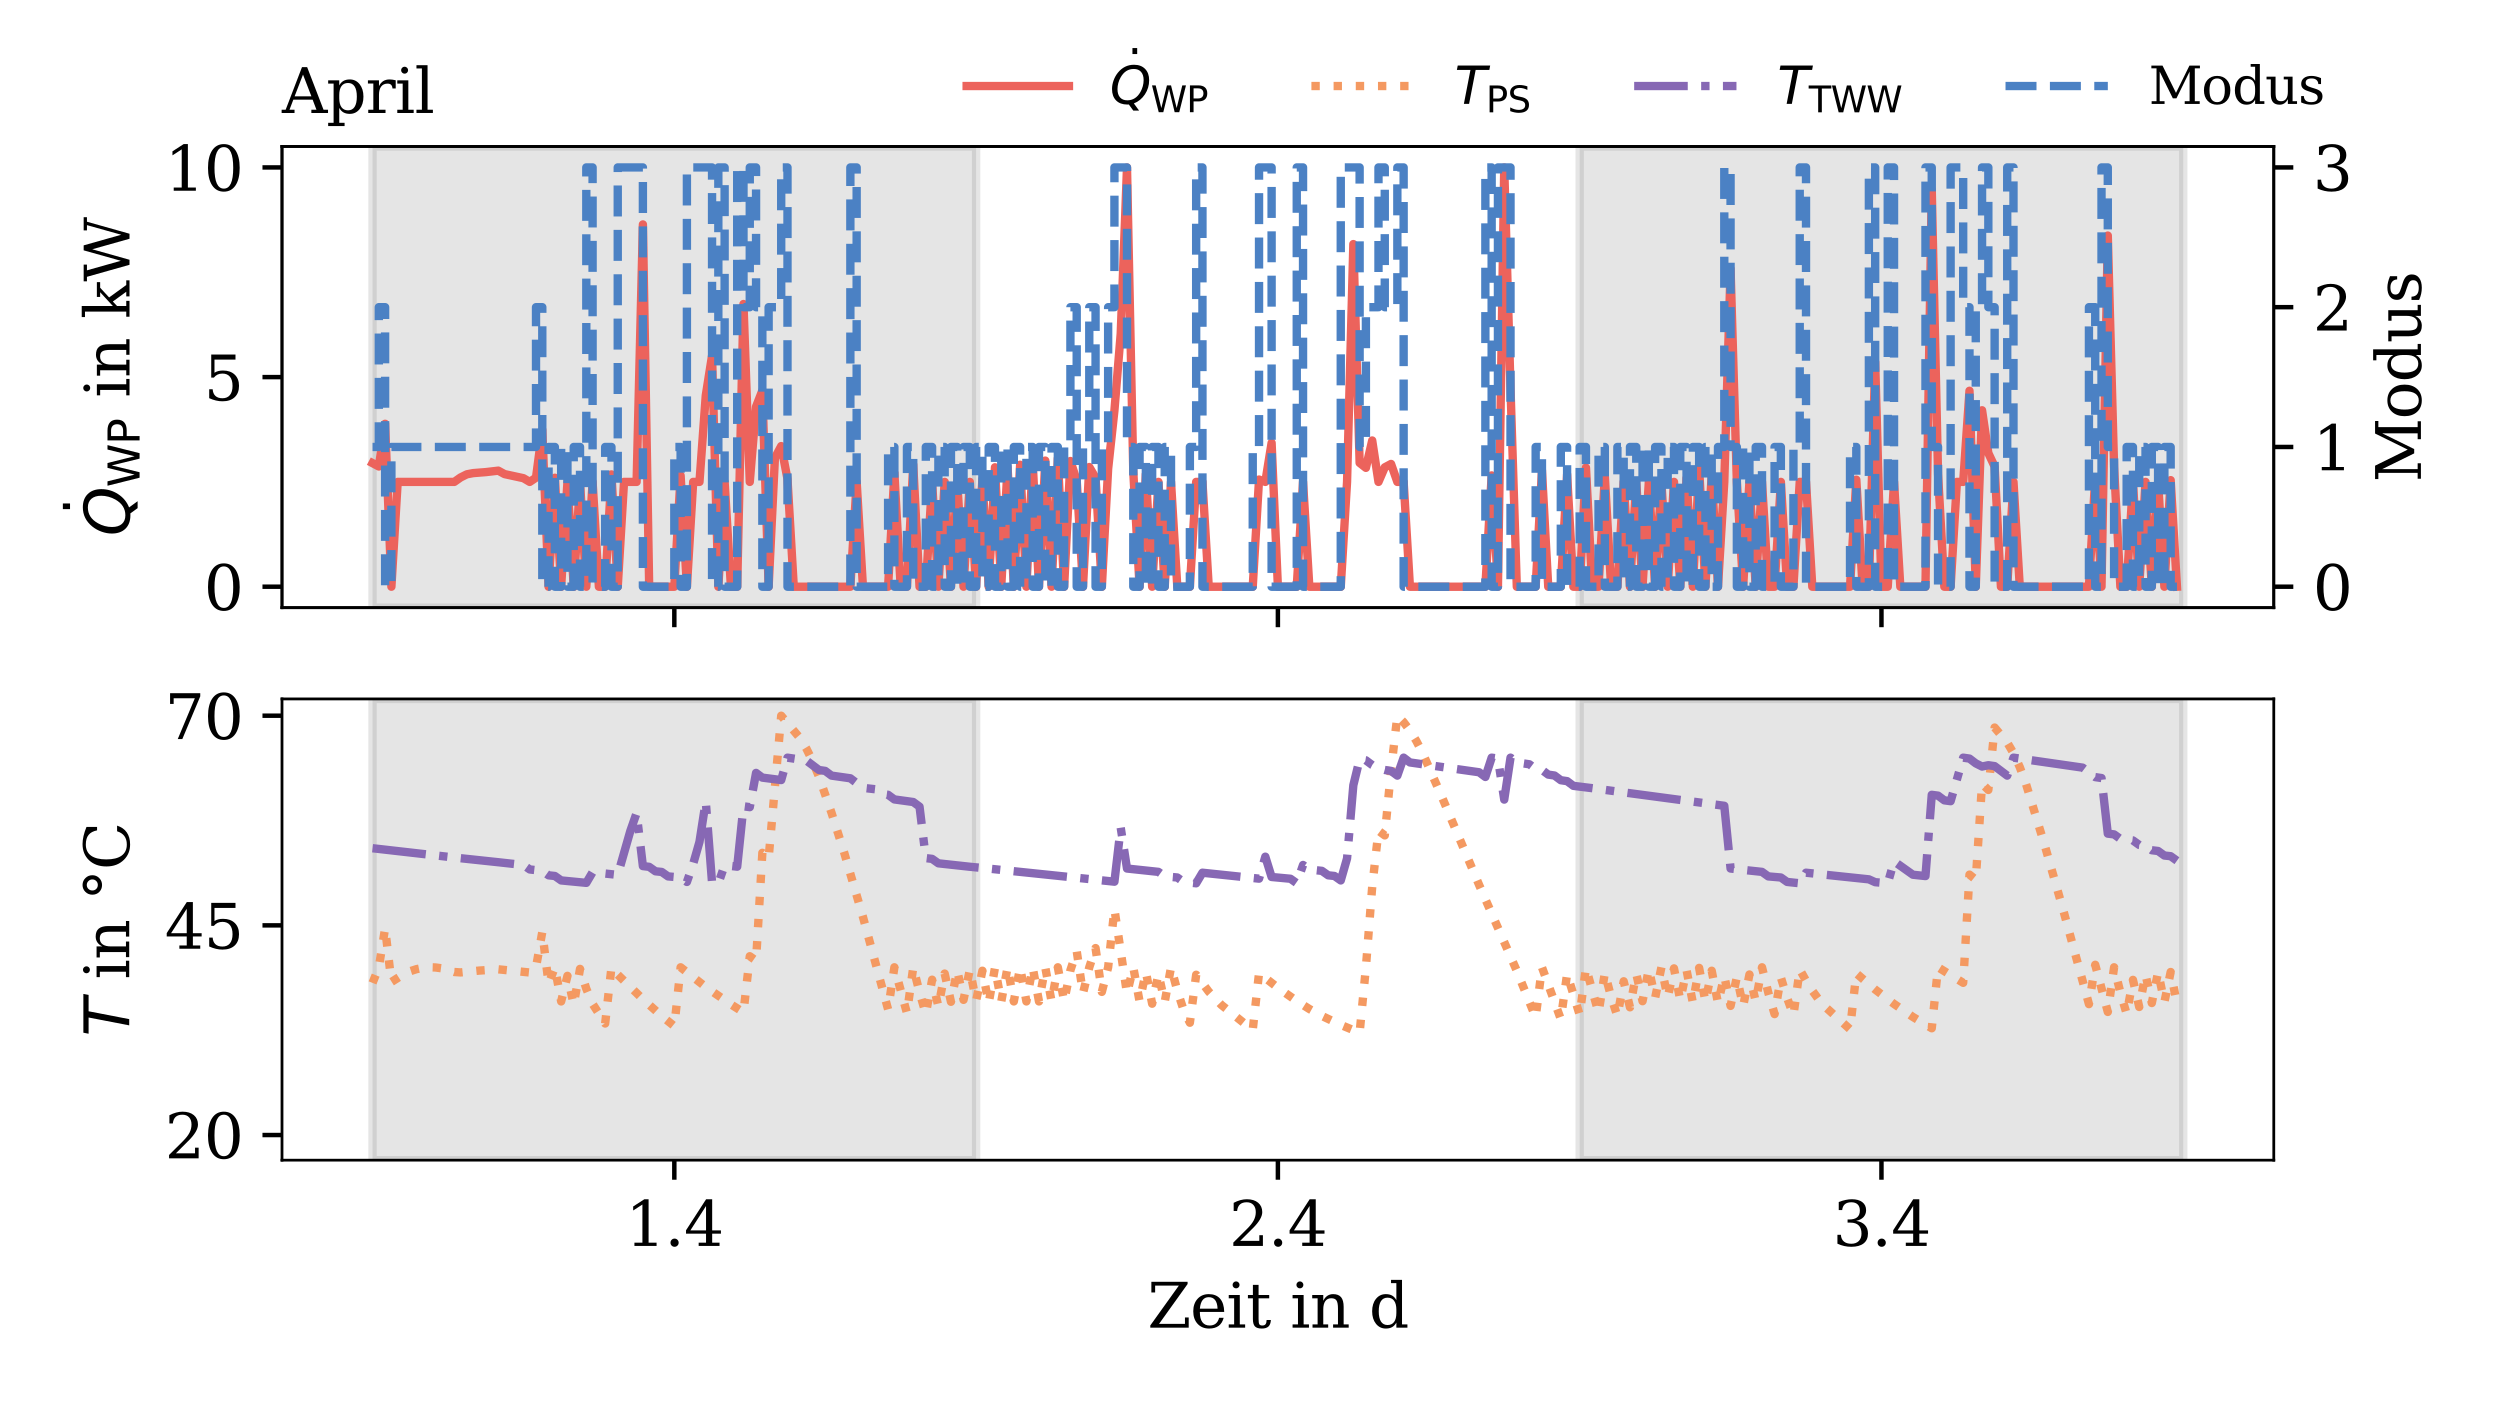 <?xml version="1.0" encoding="utf-8" standalone="no"?>
<!DOCTYPE svg PUBLIC "-//W3C//DTD SVG 1.1//EN"
  "http://www.w3.org/Graphics/SVG/1.1/DTD/svg11.dtd">
<svg xmlns:xlink="http://www.w3.org/1999/xlink" width="447.84pt" height="252pt" viewBox="0 0 447.84 252" xmlns="http://www.w3.org/2000/svg" version="1.1">
 <defs>
  <style type="text/css">*{stroke-linejoin: round; stroke-linecap: butt}</style>
 </defs>
 <g id="figure_1">
  <g id="patch_1">
   <path d="M 0 252 
L 447.84 252 
L 447.84 0 
L 0 0 
z
" style="fill: #ffffff"/>
  </g>
  <g id="axes_1">
   <g id="patch_2">
    <path d="M 50.517 108.857 
L 407.315 108.857 
L 407.315 26.238 
L 50.517 26.238 
z
" style="fill: #ffffff"/>
   </g>
   <g id="patch_3">
    <path d="M 66.736 108.857 
L 66.736 26.238 
L 174.856 26.238 
L 174.856 108.857 
z
" clip-path="url(#p4d1fa3db24)" style="fill: #808080; opacity: 0.2; stroke: #808080; stroke-width: 1.5; stroke-linejoin: miter"/>
   </g>
   <g id="patch_4">
    <path d="M 282.977 108.857 
L 282.977 26.238 
L 391.097 26.238 
L 391.097 108.857 
z
" clip-path="url(#p4d1fa3db24)" style="fill: #808080; opacity: 0.2; stroke: #808080; stroke-width: 1.5; stroke-linejoin: miter"/>
   </g>
   <g id="matplotlib.axis_1">
    <g id="xtick_1">
     <g id="line2d_1">
      <defs>
       <path id="m3f1c6f7a2f" d="M 0 0 
L 0 3.5 
" style="stroke: #000000; stroke-width: 0.8"/>
      </defs>
      <g>
       <use xlink:href="#m3f1c6f7a2f" x="120.796" y="108.857" style="stroke: #000000; stroke-width: 0.8"/>
      </g>
     </g>
    </g>
    <g id="xtick_2">
     <g id="line2d_2">
      <g>
       <use xlink:href="#m3f1c6f7a2f" x="228.916" y="108.857" style="stroke: #000000; stroke-width: 0.8"/>
      </g>
     </g>
    </g>
    <g id="xtick_3">
     <g id="line2d_3">
      <g>
       <use xlink:href="#m3f1c6f7a2f" x="337.037" y="108.857" style="stroke: #000000; stroke-width: 0.8"/>
      </g>
     </g>
    </g>
   </g>
   <g id="matplotlib.axis_2">
    <g id="ytick_1">
     <g id="line2d_4">
      <defs>
       <path id="mbd316f159b" d="M 0 0 
L -3.5 0 
" style="stroke: #000000; stroke-width: 0.8"/>
      </defs>
      <g>
       <use xlink:href="#mbd316f159b" x="50.517" y="105.102" style="stroke: #000000; stroke-width: 0.8"/>
      </g>
     </g>
     <g id="text_1">
      <!-- 0 -->
      <g transform="translate(36.519 109.281)scale(0.11 -0.11)">
       <defs>
        <path id="DejaVuSerif-30" d="M 2034 219 
Q 2513 219 2750 744 
Q 2988 1269 2988 2328 
Q 2988 3391 2750 3916 
Q 2513 4441 2034 4441 
Q 1556 4441 1318 3916 
Q 1081 3391 1081 2328 
Q 1081 1269 1318 744 
Q 1556 219 2034 219 
z
M 2034 -91 
Q 1275 -91 848 546 
Q 422 1184 422 2328 
Q 422 3475 848 4112 
Q 1275 4750 2034 4750 
Q 2797 4750 3222 4112 
Q 3647 3475 3647 2328 
Q 3647 1184 3222 546 
Q 2797 -91 2034 -91 
z
" transform="scale(0.016)"/>
       </defs>
       <use xlink:href="#DejaVuSerif-30"/>
      </g>
     </g>
    </g>
    <g id="ytick_2">
     <g id="line2d_5">
      <g>
       <use xlink:href="#mbd316f159b" x="50.517" y="67.548" style="stroke: #000000; stroke-width: 0.8"/>
      </g>
     </g>
     <g id="text_2">
      <!-- 5 -->
      <g transform="translate(36.519 71.727)scale(0.11 -0.11)">
       <defs>
        <path id="DejaVuSerif-35" d="M 3219 4666 
L 3219 4153 
L 1081 4153 
L 1081 2816 
Q 1244 2928 1461 2984 
Q 1678 3041 1947 3041 
Q 2703 3041 3140 2622 
Q 3578 2203 3578 1478 
Q 3578 738 3136 323 
Q 2694 -91 1894 -91 
Q 1572 -91 1234 -12 
Q 897 66 544 225 
L 544 1131 
L 897 1131 
Q 925 688 1179 453 
Q 1434 219 1894 219 
Q 2388 219 2653 544 
Q 2919 869 2919 1478 
Q 2919 2084 2655 2407 
Q 2391 2731 1894 2731 
Q 1613 2731 1398 2631 
Q 1184 2531 1019 2322 
L 750 2322 
L 750 4666 
L 3219 4666 
z
" transform="scale(0.016)"/>
       </defs>
       <use xlink:href="#DejaVuSerif-35"/>
      </g>
     </g>
    </g>
    <g id="ytick_3">
     <g id="line2d_6">
      <g>
       <use xlink:href="#mbd316f159b" x="50.517" y="29.994" style="stroke: #000000; stroke-width: 0.8"/>
      </g>
     </g>
     <g id="text_3">
      <!-- 10 -->
      <g transform="translate(29.52 34.173)scale(0.11 -0.11)">
       <defs>
        <path id="DejaVuSerif-31" d="M 909 0 
L 909 331 
L 1722 331 
L 1722 4213 
L 781 3603 
L 781 4013 
L 1919 4750 
L 2350 4750 
L 2350 331 
L 3163 331 
L 3163 0 
L 909 0 
z
" transform="scale(0.016)"/>
       </defs>
       <use xlink:href="#DejaVuSerif-31"/>
       <use xlink:href="#DejaVuSerif-30" x="63.623"/>
      </g>
     </g>
    </g>
    <g id="text_4">
     <!-- $\dot{Q}_{\mathrm{WP}}$ in kW -->
     <g transform="translate(23.232 96.038)rotate(-90)scale(0.11 -0.11)">
      <defs>
       <path id="DejaVuSans-307" d="M -1894 4863 
L -1319 4863 
L -1319 4134 
L -1894 4134 
L -1894 4863 
z
M -1600 3584 
L -1600 3584 
z
" transform="scale(0.016)"/>
       <path id="DejaVuSans-Oblique-51" d="M 2309 -84 
Q 2275 -88 2237 -89 
Q 2200 -91 2125 -91 
Q 1250 -91 756 411 
Q 263 913 263 1797 
Q 263 2319 452 2844 
Q 641 3369 978 3788 
Q 1369 4269 1858 4509 
Q 2347 4750 2938 4750 
Q 3794 4750 4287 4245 
Q 4781 3741 4781 2869 
Q 4781 1928 4265 1147 
Q 3750 366 2919 44 
L 3553 -825 
L 2847 -825 
L 2309 -84 
z
M 2919 4238 
Q 2400 4238 2003 3986 
Q 1606 3734 1313 3219 
Q 1125 2891 1026 2522 
Q 928 2153 928 1778 
Q 928 1128 1239 775 
Q 1550 422 2119 422 
Q 2631 422 3032 676 
Q 3434 931 3719 1434 
Q 3909 1772 4009 2142 
Q 4109 2513 4109 2881 
Q 4109 3528 3796 3883 
Q 3484 4238 2919 4238 
z
" transform="scale(0.016)"/>
       <path id="DejaVuSans-57" d="M 213 4666 
L 850 4666 
L 1831 722 
L 2809 4666 
L 3519 4666 
L 4500 722 
L 5478 4666 
L 6119 4666 
L 4947 0 
L 4153 0 
L 3169 4050 
L 2175 0 
L 1381 0 
L 213 4666 
z
" transform="scale(0.016)"/>
       <path id="DejaVuSans-50" d="M 1259 4147 
L 1259 2394 
L 2053 2394 
Q 2494 2394 2734 2622 
Q 2975 2850 2975 3272 
Q 2975 3691 2734 3919 
Q 2494 4147 2053 4147 
L 1259 4147 
z
M 628 4666 
L 2053 4666 
Q 2838 4666 3239 4311 
Q 3641 3956 3641 3272 
Q 3641 2581 3239 2228 
Q 2838 1875 2053 1875 
L 1259 1875 
L 1259 0 
L 628 0 
L 628 4666 
z
" transform="scale(0.016)"/>
       <path id="DejaVuSerif-20" transform="scale(0.016)"/>
       <path id="DejaVuSerif-69" d="M 622 4353 
Q 622 4497 726 4603 
Q 831 4709 978 4709 
Q 1122 4709 1226 4603 
Q 1331 4497 1331 4353 
Q 1331 4206 1228 4103 
Q 1125 4000 978 4000 
Q 831 4000 726 4103 
Q 622 4206 622 4353 
z
M 1356 331 
L 1900 331 
L 1900 0 
L 231 0 
L 231 331 
L 781 331 
L 781 2988 
L 231 2988 
L 231 3322 
L 1356 3322 
L 1356 331 
z
" transform="scale(0.016)"/>
       <path id="DejaVuSerif-6e" d="M 263 0 
L 263 331 
L 781 331 
L 781 2988 
L 231 2988 
L 231 3322 
L 1356 3322 
L 1356 2731 
Q 1516 3069 1770 3241 
Q 2025 3413 2363 3413 
Q 2913 3413 3172 3097 
Q 3431 2781 3431 2113 
L 3431 331 
L 3944 331 
L 3944 0 
L 2356 0 
L 2356 331 
L 2853 331 
L 2853 1931 
Q 2853 2541 2703 2767 
Q 2553 2994 2175 2994 
Q 1775 2994 1565 2701 
Q 1356 2409 1356 1850 
L 1356 331 
L 1856 331 
L 1856 0 
L 263 0 
z
" transform="scale(0.016)"/>
       <path id="DejaVuSerif-6b" d="M 1831 0 
L 219 0 
L 219 331 
L 738 331 
L 738 4531 
L 184 4531 
L 184 4863 
L 1313 4863 
L 1313 1697 
L 2713 2988 
L 2234 2988 
L 2234 3322 
L 3738 3322 
L 3738 2988 
L 3169 2988 
L 2181 2075 
L 3444 331 
L 3922 331 
L 3922 0 
L 2284 0 
L 2284 331 
L 2759 331 
L 1766 1697 
L 1313 1275 
L 1313 331 
L 1831 331 
L 1831 0 
z
" transform="scale(0.016)"/>
       <path id="DejaVuSerif-57" d="M 4878 0 
L 4366 0 
L 3297 3794 
L 2228 0 
L 1716 0 
L 494 4331 
L 31 4331 
L 31 4666 
L 1734 4666 
L 1734 4331 
L 1153 4331 
L 2125 884 
L 3188 4666 
L 3694 4666 
L 4775 844 
L 5753 4331 
L 5216 4331 
L 5216 4666 
L 6559 4666 
L 6559 4331 
L 6100 4331 
L 4878 0 
z
" transform="scale(0.016)"/>
      </defs>
      <use xlink:href="#DejaVuSans-307" transform="translate(74.271 31.016)"/>
      <use xlink:href="#DejaVuSans-Oblique-51" transform="translate(0 0.297)"/>
      <use xlink:href="#DejaVuSans-57" transform="translate(79.668 -16.109)scale(0.7)"/>
      <use xlink:href="#DejaVuSans-50" transform="translate(148.882 -16.109)scale(0.7)"/>
      <use xlink:href="#DejaVuSerif-20" transform="translate(193.828 0.297)"/>
      <use xlink:href="#DejaVuSerif-69" transform="translate(225.615 0.297)"/>
      <use xlink:href="#DejaVuSerif-6e" transform="translate(257.598 0.297)"/>
      <use xlink:href="#DejaVuSerif-20" transform="translate(322.002 0.297)"/>
      <use xlink:href="#DejaVuSerif-6b" transform="translate(353.789 0.297)"/>
      <use xlink:href="#DejaVuSerif-57" transform="translate(414.385 0.297)"/>
     </g>
    </g>
   </g>
   <g id="line2d_7">
    <path d="M 66.736 82.96 
L 67.862 83.564 
L 68.988 75.918 
L 70.114 105.102 
L 71.241 86.325 
L 81.377 86.325 
L 82.503 85.532 
L 83.629 84.967 
L 84.756 84.751 
L 87.008 84.573 
L 89.261 84.312 
L 90.387 84.928 
L 93.766 85.661 
L 94.892 86.325 
L 96.018 85.568 
L 97.144 77.002 
L 98.271 105.102 
L 99.397 85.586 
L 100.523 105.102 
L 101.65 86.325 
L 102.776 105.102 
L 103.902 86.325 
L 105.028 105.102 
L 106.155 86.325 
L 107.281 105.102 
L 108.407 105.102 
L 109.533 84.985 
L 110.66 105.102 
L 111.786 86.325 
L 114.038 86.325 
L 115.165 40.208 
L 116.291 105.102 
L 120.796 105.102 
L 121.922 85.183 
L 123.048 105.102 
L 124.175 86.325 
L 125.301 86.325 
L 126.427 70.853 
L 127.553 63.717 
L 128.68 105.102 
L 129.806 86.325 
L 130.932 105.102 
L 132.058 105.102 
L 133.185 54.464 
L 134.311 86.325 
L 135.437 72.853 
L 136.563 69.963 
L 137.69 105.102 
L 138.816 82.026 
L 139.942 79.914 
L 141.068 85.799 
L 142.195 105.102 
L 152.331 105.102 
L 153.457 86.325 
L 154.584 105.102 
L 159.089 105.102 
L 160.215 84.739 
L 161.341 105.102 
L 162.467 105.102 
L 163.594 83.242 
L 164.72 105.102 
L 165.846 105.102 
L 166.972 86.325 
L 168.099 105.102 
L 169.225 86.325 
L 170.351 105.102 
L 171.477 86.325 
L 172.604 105.102 
L 173.73 86.325 
L 174.856 105.102 
L 175.982 85.841 
L 177.109 105.102 
L 178.235 83.711 
L 179.361 105.102 
L 180.487 83.606 
L 181.614 105.102 
L 182.74 83.251 
L 183.866 105.102 
L 184.992 82.867 
L 186.119 105.102 
L 187.245 82.512 
L 188.371 105.102 
L 189.497 82.116 
L 190.624 105.102 
L 191.75 82.584 
L 192.876 86.063 
L 194.002 105.102 
L 195.129 83.663 
L 196.255 85.574 
L 197.381 105.102 
L 198.508 83.963 
L 199.634 73.532 
L 200.76 59.776 
L 201.886 30.015 
L 203.013 84.507 
L 204.139 105.102 
L 205.265 84.94 
L 206.391 105.102 
L 207.518 86.325 
L 208.644 105.102 
L 209.77 86.325 
L 210.896 105.102 
L 213.149 105.102 
L 214.275 86.325 
L 215.401 86.325 
L 216.528 105.102 
L 224.411 105.102 
L 225.538 85.907 
L 226.664 86.325 
L 227.79 79.331 
L 228.916 105.102 
L 232.295 105.102 
L 233.421 86.325 
L 234.548 105.102 
L 240.179 105.102 
L 241.305 86.325 
L 242.431 43.726 
L 243.558 82.918 
L 244.684 83.804 
L 245.81 78.91 
L 246.936 86.325 
L 248.063 83.714 
L 249.189 83.113 
L 250.315 86.325 
L 251.442 86.325 
L 252.568 105.102 
L 266.083 105.102 
L 267.209 85.165 
L 268.335 105.102 
L 269.462 30.015 
L 270.588 69.615 
L 271.714 105.102 
L 275.093 105.102 
L 276.219 84.258 
L 277.345 105.102 
L 279.598 105.102 
L 280.724 84.97 
L 281.85 105.102 
L 282.977 105.102 
L 284.103 83.771 
L 285.229 105.102 
L 286.355 105.102 
L 287.482 85.33 
L 288.608 105.102 
L 289.734 105.102 
L 290.86 86.325 
L 291.987 105.102 
L 293.113 86.325 
L 294.239 105.102 
L 295.365 86.325 
L 296.492 105.102 
L 297.618 86.325 
L 298.744 105.102 
L 299.871 86.325 
L 300.997 105.102 
L 302.123 85.661 
L 303.249 105.102 
L 304.376 83.846 
L 305.502 105.102 
L 306.628 84.964 
L 307.754 105.102 
L 308.881 86.325 
L 310.007 48.179 
L 311.133 86.325 
L 312.259 105.102 
L 313.386 86.325 
L 314.512 105.102 
L 315.638 86.325 
L 316.764 105.102 
L 317.891 105.102 
L 319.017 86.325 
L 320.143 105.102 
L 321.269 105.102 
L 322.396 86.325 
L 323.522 86.325 
L 324.648 105.102 
L 331.406 105.102 
L 332.532 85.934 
L 333.658 105.102 
L 334.784 105.102 
L 335.911 64.859 
L 337.037 105.102 
L 338.163 105.102 
L 339.289 86.325 
L 340.416 105.102 
L 344.921 105.102 
L 346.047 33.98 
L 347.173 84.913 
L 348.3 105.102 
L 349.426 105.102 
L 350.552 86.325 
L 351.678 86.325 
L 352.805 70.005 
L 353.931 105.102 
L 355.057 73.496 
L 356.183 81.169 
L 357.31 83.573 
L 358.436 105.102 
L 359.562 105.102 
L 360.688 86.325 
L 361.815 105.102 
L 374.203 105.102 
L 375.33 85.532 
L 376.456 105.102 
L 377.582 42.203 
L 378.708 83.612 
L 379.835 105.102 
L 380.961 105.102 
L 382.087 86.325 
L 383.213 105.102 
L 384.34 86.325 
L 385.466 105.102 
L 386.592 86.325 
L 387.718 105.102 
L 388.845 86.015 
L 389.971 105.102 
L 389.971 105.102 
" clip-path="url(#p4d1fa3db24)" style="fill: none; stroke: #ec635c; stroke-width: 1.5; stroke-linecap: square"/>
   </g>
   <g id="patch_5">
    <path d="M 50.517 108.857 
L 50.517 26.238 
" style="fill: none; stroke: #000000; stroke-width: 0.5; stroke-linejoin: miter; stroke-linecap: square"/>
   </g>
   <g id="patch_6">
    <path d="M 407.315 108.857 
L 407.315 26.238 
" style="fill: none; stroke: #000000; stroke-width: 0.5; stroke-linejoin: miter; stroke-linecap: square"/>
   </g>
   <g id="patch_7">
    <path d="M 50.517 108.857 
L 407.315 108.857 
" style="fill: none; stroke: #000000; stroke-width: 0.5; stroke-linejoin: miter; stroke-linecap: square"/>
   </g>
   <g id="patch_8">
    <path d="M 50.517 26.238 
L 407.315 26.238 
" style="fill: none; stroke: #000000; stroke-width: 0.5; stroke-linejoin: miter; stroke-linecap: square"/>
   </g>
   <g id="text_5">
    <!-- April -->
    <g transform="translate(50.517 20.238)scale(0.11 -0.11)">
     <defs>
      <path id="DejaVuSerif-41" d="M 1281 1691 
L 2994 1691 
L 2138 3909 
L 1281 1691 
z
M -38 0 
L -38 331 
L 372 331 
L 2034 4666 
L 2559 4666 
L 4225 331 
L 4684 331 
L 4684 0 
L 2988 0 
L 2988 331 
L 3506 331 
L 3116 1356 
L 1153 1356 
L 763 331 
L 1275 331 
L 1275 0 
L -38 0 
z
" transform="scale(0.016)"/>
      <path id="DejaVuSerif-70" d="M 1313 1825 
L 1313 1497 
Q 1313 897 1542 583 
Q 1772 269 2209 269 
Q 2650 269 2876 622 
Q 3103 975 3103 1663 
Q 3103 2353 2876 2703 
Q 2650 3053 2209 3053 
Q 1772 3053 1542 2737 
Q 1313 2422 1313 1825 
z
M 738 2988 
L 184 2988 
L 184 3322 
L 1313 3322 
L 1313 2803 
Q 1481 3116 1742 3264 
Q 2003 3413 2388 3413 
Q 3000 3413 3387 2928 
Q 3775 2444 3775 1663 
Q 3775 881 3387 395 
Q 3000 -91 2388 -91 
Q 2003 -91 1742 57 
Q 1481 206 1313 519 
L 1313 -997 
L 1856 -997 
L 1856 -1331 
L 184 -1331 
L 184 -997 
L 738 -997 
L 738 2988 
z
" transform="scale(0.016)"/>
      <path id="DejaVuSerif-72" d="M 3059 3328 
L 3059 2497 
L 2728 2497 
Q 2713 2744 2591 2866 
Q 2469 2988 2234 2988 
Q 1809 2988 1582 2694 
Q 1356 2400 1356 1850 
L 1356 331 
L 2022 331 
L 2022 0 
L 263 0 
L 263 331 
L 781 331 
L 781 2994 
L 231 2994 
L 231 3322 
L 1356 3322 
L 1356 2731 
Q 1525 3078 1790 3245 
Q 2056 3413 2438 3413 
Q 2578 3413 2733 3391 
Q 2888 3369 3059 3328 
z
" transform="scale(0.016)"/>
      <path id="DejaVuSerif-6c" d="M 1313 331 
L 1856 331 
L 1856 0 
L 184 0 
L 184 331 
L 738 331 
L 738 4531 
L 184 4531 
L 184 4863 
L 1313 4863 
L 1313 331 
z
" transform="scale(0.016)"/>
     </defs>
     <use xlink:href="#DejaVuSerif-41"/>
     <use xlink:href="#DejaVuSerif-70" x="72.217"/>
     <use xlink:href="#DejaVuSerif-72" x="136.23"/>
     <use xlink:href="#DejaVuSerif-69" x="184.033"/>
     <use xlink:href="#DejaVuSerif-6c" x="216.016"/>
    </g>
   </g>
  </g>
  <g id="axes_2">
   <g id="patch_9">
    <path d="M 50.517 207.828 
L 407.315 207.828 
L 407.315 125.209 
L 50.517 125.209 
z
" style="fill: #ffffff"/>
   </g>
   <g id="patch_10">
    <path d="M 66.736 207.828 
L 66.736 125.209 
L 174.856 125.209 
L 174.856 207.828 
z
" clip-path="url(#p9786b66101)" style="fill: #808080; opacity: 0.2; stroke: #808080; stroke-width: 1.5; stroke-linejoin: miter"/>
   </g>
   <g id="patch_11">
    <path d="M 282.977 207.828 
L 282.977 125.209 
L 391.097 125.209 
L 391.097 207.828 
z
" clip-path="url(#p9786b66101)" style="fill: #808080; opacity: 0.2; stroke: #808080; stroke-width: 1.5; stroke-linejoin: miter"/>
   </g>
   <g id="matplotlib.axis_3">
    <g id="xtick_4">
     <g id="line2d_8">
      <g>
       <use xlink:href="#m3f1c6f7a2f" x="120.796" y="207.828" style="stroke: #000000; stroke-width: 0.8"/>
      </g>
     </g>
     <g id="text_6">
      <!-- 1.4 -->
      <g transform="translate(112.049 223.186)scale(0.11 -0.11)">
       <defs>
        <path id="DejaVuSerif-2e" d="M 603 325 
Q 603 500 722 622 
Q 841 744 1019 744 
Q 1191 744 1312 622 
Q 1434 500 1434 325 
Q 1434 153 1312 31 
Q 1191 -91 1019 -91 
Q 841 -91 722 29 
Q 603 150 603 325 
z
" transform="scale(0.016)"/>
        <path id="DejaVuSerif-34" d="M 2234 1581 
L 2234 4063 
L 641 1581 
L 2234 1581 
z
M 3609 0 
L 1484 0 
L 1484 331 
L 2234 331 
L 2234 1247 
L 197 1247 
L 197 1588 
L 2241 4750 
L 2859 4750 
L 2859 1581 
L 3750 1581 
L 3750 1247 
L 2859 1247 
L 2859 331 
L 3609 331 
L 3609 0 
z
" transform="scale(0.016)"/>
       </defs>
       <use xlink:href="#DejaVuSerif-31"/>
       <use xlink:href="#DejaVuSerif-2e" x="63.623"/>
       <use xlink:href="#DejaVuSerif-34" x="95.41"/>
      </g>
     </g>
    </g>
    <g id="xtick_5">
     <g id="line2d_9">
      <g>
       <use xlink:href="#m3f1c6f7a2f" x="228.916" y="207.828" style="stroke: #000000; stroke-width: 0.8"/>
      </g>
     </g>
     <g id="text_7">
      <!-- 2.4 -->
      <g transform="translate(220.17 223.186)scale(0.11 -0.11)">
       <defs>
        <path id="DejaVuSerif-32" d="M 819 3553 
L 469 3553 
L 469 4384 
Q 803 4563 1142 4656 
Q 1481 4750 1806 4750 
Q 2534 4750 2956 4397 
Q 3378 4044 3378 3438 
Q 3378 2753 2422 1800 
Q 2347 1728 2309 1691 
L 1131 513 
L 3078 513 
L 3078 1088 
L 3444 1088 
L 3444 0 
L 434 0 
L 434 341 
L 1850 1753 
Q 2319 2222 2519 2614 
Q 2719 3006 2719 3438 
Q 2719 3909 2473 4175 
Q 2228 4441 1797 4441 
Q 1350 4441 1106 4219 
Q 863 3997 819 3553 
z
" transform="scale(0.016)"/>
       </defs>
       <use xlink:href="#DejaVuSerif-32"/>
       <use xlink:href="#DejaVuSerif-2e" x="63.623"/>
       <use xlink:href="#DejaVuSerif-34" x="95.41"/>
      </g>
     </g>
    </g>
    <g id="xtick_6">
     <g id="line2d_10">
      <g>
       <use xlink:href="#m3f1c6f7a2f" x="337.037" y="207.828" style="stroke: #000000; stroke-width: 0.8"/>
      </g>
     </g>
     <g id="text_8">
      <!-- 3.4 -->
      <g transform="translate(328.29 223.186)scale(0.11 -0.11)">
       <defs>
        <path id="DejaVuSerif-33" d="M 622 4469 
Q 988 4606 1323 4678 
Q 1659 4750 1953 4750 
Q 2638 4750 3022 4454 
Q 3406 4159 3406 3634 
Q 3406 3213 3140 2930 
Q 2875 2647 2388 2547 
Q 2963 2466 3280 2130 
Q 3597 1794 3597 1259 
Q 3597 606 3158 257 
Q 2719 -91 1894 -91 
Q 1528 -91 1179 -12 
Q 831 66 488 225 
L 488 1131 
L 838 1131 
Q 869 681 1141 450 
Q 1413 219 1906 219 
Q 2384 219 2661 495 
Q 2938 772 2938 1253 
Q 2938 1803 2653 2086 
Q 2369 2369 1819 2369 
L 1522 2369 
L 1522 2688 
L 1678 2688 
Q 2225 2688 2498 2914 
Q 2772 3141 2772 3597 
Q 2772 4006 2547 4223 
Q 2322 4441 1900 4441 
Q 1478 4441 1245 4241 
Q 1013 4041 972 3647 
L 622 3647 
L 622 4469 
z
" transform="scale(0.016)"/>
       </defs>
       <use xlink:href="#DejaVuSerif-33"/>
       <use xlink:href="#DejaVuSerif-2e" x="63.623"/>
       <use xlink:href="#DejaVuSerif-34" x="95.41"/>
      </g>
     </g>
    </g>
    <g id="text_9">
     <!-- Zeit in d -->
     <g transform="translate(205.552 237.832)scale(0.11 -0.11)">
      <defs>
       <path id="DejaVuSerif-5a" d="M 288 0 
L 288 225 
L 3194 4281 
L 781 4281 
L 781 3584 
L 397 3584 
L 397 4666 
L 4084 4666 
L 4084 4441 
L 1178 384 
L 3816 384 
L 3816 1038 
L 4197 1038 
L 4197 0 
L 288 0 
z
" transform="scale(0.016)"/>
       <path id="DejaVuSerif-65" d="M 3469 1600 
L 991 1600 
L 991 1575 
Q 991 903 1244 561 
Q 1497 219 1991 219 
Q 2369 219 2611 417 
Q 2853 616 2950 1006 
L 3413 1006 
Q 3275 459 2904 184 
Q 2534 -91 1931 -91 
Q 1203 -91 761 389 
Q 319 869 319 1663 
Q 319 2450 753 2931 
Q 1188 3413 1894 3413 
Q 2647 3413 3050 2948 
Q 3453 2484 3469 1600 
z
M 2791 1931 
Q 2772 2513 2545 2808 
Q 2319 3103 1894 3103 
Q 1497 3103 1269 2806 
Q 1041 2509 991 1931 
L 2791 1931 
z
" transform="scale(0.016)"/>
       <path id="DejaVuSerif-74" d="M 691 2988 
L 184 2988 
L 184 3322 
L 691 3322 
L 691 4353 
L 1269 4353 
L 1269 3322 
L 2350 3322 
L 2350 2988 
L 1269 2988 
L 1269 878 
Q 1269 456 1350 337 
Q 1431 219 1650 219 
Q 1875 219 1978 351 
Q 2081 484 2088 781 
L 2522 781 
Q 2497 328 2275 118 
Q 2053 -91 1600 -91 
Q 1103 -91 897 129 
Q 691 350 691 878 
L 691 2988 
z
" transform="scale(0.016)"/>
       <path id="DejaVuSerif-64" d="M 3359 331 
L 3909 331 
L 3909 0 
L 2784 0 
L 2784 519 
Q 2616 206 2355 57 
Q 2094 -91 1709 -91 
Q 1097 -91 708 395 
Q 319 881 319 1663 
Q 319 2444 706 2928 
Q 1094 3413 1709 3413 
Q 2094 3413 2355 3264 
Q 2616 3116 2784 2803 
L 2784 4531 
L 2241 4531 
L 2241 4863 
L 3359 4863 
L 3359 331 
z
M 2784 1497 
L 2784 1825 
Q 2784 2422 2554 2737 
Q 2325 3053 1888 3053 
Q 1444 3053 1217 2703 
Q 991 2353 991 1663 
Q 991 975 1217 622 
Q 1444 269 1888 269 
Q 2325 269 2554 583 
Q 2784 897 2784 1497 
z
" transform="scale(0.016)"/>
      </defs>
      <use xlink:href="#DejaVuSerif-5a"/>
      <use xlink:href="#DejaVuSerif-65" x="69.482"/>
      <use xlink:href="#DejaVuSerif-69" x="128.662"/>
      <use xlink:href="#DejaVuSerif-74" x="160.645"/>
      <use xlink:href="#DejaVuSerif-20" x="200.83"/>
      <use xlink:href="#DejaVuSerif-69" x="232.617"/>
      <use xlink:href="#DejaVuSerif-6e" x="264.6"/>
      <use xlink:href="#DejaVuSerif-20" x="329.004"/>
      <use xlink:href="#DejaVuSerif-64" x="360.791"/>
     </g>
    </g>
   </g>
   <g id="matplotlib.axis_4">
    <g id="ytick_4">
     <g id="line2d_11">
      <g>
       <use xlink:href="#mbd316f159b" x="50.517" y="203.322" style="stroke: #000000; stroke-width: 0.8"/>
      </g>
     </g>
     <g id="text_10">
      <!-- 20 -->
      <g transform="translate(29.52 207.501)scale(0.11 -0.11)">
       <use xlink:href="#DejaVuSerif-32"/>
       <use xlink:href="#DejaVuSerif-30" x="63.623"/>
      </g>
     </g>
    </g>
    <g id="ytick_5">
     <g id="line2d_12">
      <g>
       <use xlink:href="#mbd316f159b" x="50.517" y="165.768" style="stroke: #000000; stroke-width: 0.8"/>
      </g>
     </g>
     <g id="text_11">
      <!-- 45 -->
      <g transform="translate(29.52 169.947)scale(0.11 -0.11)">
       <use xlink:href="#DejaVuSerif-34"/>
       <use xlink:href="#DejaVuSerif-35" x="63.623"/>
      </g>
     </g>
    </g>
    <g id="ytick_6">
     <g id="line2d_13">
      <g>
       <use xlink:href="#mbd316f159b" x="50.517" y="128.213" style="stroke: #000000; stroke-width: 0.8"/>
      </g>
     </g>
     <g id="text_12">
      <!-- 70 -->
      <g transform="translate(29.52 132.393)scale(0.11 -0.11)">
       <defs>
        <path id="DejaVuSerif-37" d="M 3609 4347 
L 1784 0 
L 1319 0 
L 3059 4153 
L 903 4153 
L 903 3578 
L 538 3578 
L 538 4666 
L 3609 4666 
L 3609 4347 
z
" transform="scale(0.016)"/>
       </defs>
       <use xlink:href="#DejaVuSerif-37"/>
       <use xlink:href="#DejaVuSerif-30" x="63.623"/>
      </g>
     </g>
    </g>
    <g id="text_13">
     <!-- $T$ in °C -->
     <g transform="translate(23.232 185.659)rotate(-90)scale(0.11 -0.11)">
      <defs>
       <path id="DejaVuSans-Oblique-54" d="M 378 4666 
L 4325 4666 
L 4225 4134 
L 2559 4134 
L 1759 0 
L 1125 0 
L 1925 4134 
L 275 4134 
L 378 4666 
z
" transform="scale(0.016)"/>
       <path id="DejaVuSerif-b0" d="M 1600 4319 
Q 1363 4319 1200 4155 
Q 1038 3991 1038 3750 
Q 1038 3513 1198 3353 
Q 1359 3194 1600 3194 
Q 1838 3194 2000 3355 
Q 2163 3516 2163 3750 
Q 2163 3984 1997 4151 
Q 1831 4319 1600 4319 
z
M 1600 4750 
Q 1800 4750 1984 4673 
Q 2169 4597 2303 4453 
Q 2447 4313 2519 4134 
Q 2591 3956 2591 3750 
Q 2591 3338 2302 3052 
Q 2013 2766 1594 2766 
Q 1172 2766 890 3047 
Q 609 3328 609 3750 
Q 609 4169 896 4459 
Q 1184 4750 1600 4750 
z
" transform="scale(0.016)"/>
       <path id="DejaVuSerif-43" d="M 4513 1234 
Q 4306 581 3820 245 
Q 3334 -91 2591 -91 
Q 2134 -91 1743 65 
Q 1353 222 1050 525 
Q 700 875 529 1320 
Q 359 1766 359 2328 
Q 359 3416 987 4083 
Q 1616 4750 2644 4750 
Q 3025 4750 3456 4650 
Q 3888 4550 4384 4347 
L 4384 3272 
L 4031 3272 
Q 3916 3859 3567 4137 
Q 3219 4416 2591 4416 
Q 1844 4416 1459 3886 
Q 1075 3356 1075 2328 
Q 1075 1303 1459 773 
Q 1844 244 2591 244 
Q 3113 244 3450 492 
Q 3788 741 3938 1234 
L 4513 1234 
z
" transform="scale(0.016)"/>
      </defs>
      <use xlink:href="#DejaVuSans-Oblique-54" transform="translate(0 0.781)"/>
      <use xlink:href="#DejaVuSerif-20" transform="translate(61.084 0.781)"/>
      <use xlink:href="#DejaVuSerif-69" transform="translate(92.871 0.781)"/>
      <use xlink:href="#DejaVuSerif-6e" transform="translate(124.854 0.781)"/>
      <use xlink:href="#DejaVuSerif-20" transform="translate(189.258 0.781)"/>
      <use xlink:href="#DejaVuSerif-b0" transform="translate(221.045 0.781)"/>
      <use xlink:href="#DejaVuSerif-43" transform="translate(271.045 0.781)"/>
     </g>
    </g>
   </g>
   <g id="line2d_14">
    <path d="M 66.736 176.072 
L 67.862 173.278 
L 68.988 166.263 
L 70.114 175.907 
L 72.367 174.48 
L 73.493 173.969 
L 74.619 173.609 
L 75.746 173.384 
L 76.872 173.278 
L 77.998 173.308 
L 79.124 173.459 
L 80.251 173.729 
L 81.377 174.12 
L 82.503 174.195 
L 85.882 173.864 
L 89.261 173.639 
L 94.892 174.21 
L 96.018 173.278 
L 97.144 166.939 
L 98.271 176.238 
L 99.397 173.278 
L 100.523 179.392 
L 101.65 174.811 
L 102.776 179.993 
L 103.902 173.564 
L 105.028 177.124 
L 106.155 179.828 
L 108.407 183.343 
L 109.533 173.278 
L 110.66 174.6 
L 115.165 178.987 
L 118.543 182.021 
L 120.796 183.824 
L 121.922 173.278 
L 126.427 176.808 
L 130.932 179.918 
L 133.185 181.345 
L 134.311 171.296 
L 135.437 172.092 
L 136.563 152.774 
L 137.69 153.735 
L 139.942 128.213 
L 143.321 132.239 
L 144.447 134.087 
L 145.573 136.37 
L 146.7 139.104 
L 148.952 145.593 
L 151.205 152.669 
L 154.584 164.25 
L 159.089 180.819 
L 160.215 173.278 
L 162.467 181.48 
L 163.594 173.278 
L 164.72 177.755 
L 165.846 181.63 
L 166.972 175.502 
L 168.099 180.293 
L 169.225 174.405 
L 170.351 179.452 
L 171.477 173.819 
L 172.604 179.107 
L 173.73 173.744 
L 174.856 179.287 
L 175.982 173.894 
L 177.109 179.708 
L 178.235 173.353 
L 179.361 179.437 
L 180.487 173.278 
L 181.614 179.392 
L 182.74 173.278 
L 183.866 179.392 
L 184.992 173.278 
L 186.119 179.392 
L 187.245 173.278 
L 188.371 179.392 
L 189.497 173.278 
L 190.624 179.392 
L 191.75 173.804 
L 192.876 170.364 
L 194.002 177.95 
L 195.129 173.278 
L 196.255 169.838 
L 197.381 177.68 
L 198.508 173.278 
L 199.634 162.853 
L 201.886 178.01 
L 203.013 173.278 
L 204.139 179.392 
L 205.265 174.105 
L 206.391 179.798 
L 207.518 174.465 
L 208.644 179.482 
L 209.77 173.278 
L 210.896 177.439 
L 212.023 180.924 
L 213.149 183.208 
L 214.275 174.615 
L 216.528 177.635 
L 218.78 180.008 
L 223.285 183.628 
L 224.411 184.485 
L 225.538 174.315 
L 228.916 176.944 
L 232.295 179.317 
L 234.548 180.744 
L 236.8 181.991 
L 240.179 183.598 
L 243.558 184.995 
L 244.684 173.278 
L 245.81 158.858 
L 246.936 148.808 
L 248.063 149.649 
L 249.189 137.932 
L 250.315 128.213 
L 251.442 129.37 
L 252.568 130.857 
L 253.694 132.69 
L 254.82 134.853 
L 258.199 142.529 
L 264.957 158.512 
L 271.714 173.909 
L 275.093 182.261 
L 276.219 173.278 
L 279.598 182.562 
L 280.724 174.465 
L 282.977 181.796 
L 284.103 173.368 
L 286.355 181.42 
L 287.482 174.27 
L 288.608 178.596 
L 289.734 182.036 
L 290.86 175.787 
L 291.987 180.444 
L 293.113 174.435 
L 294.239 179.347 
L 295.365 173.609 
L 296.492 178.776 
L 297.618 173.278 
L 298.744 178.701 
L 299.871 173.474 
L 300.997 179.167 
L 302.123 173.774 
L 303.249 179.633 
L 304.376 173.384 
L 305.502 179.452 
L 306.628 173.894 
L 307.754 179.708 
L 308.881 174.856 
L 310.007 180.188 
L 311.133 175.036 
L 312.259 180.263 
L 313.386 174.57 
L 314.512 179.392 
L 315.638 173.278 
L 316.764 177.815 
L 317.891 181.66 
L 319.017 175.096 
L 320.143 178.776 
L 321.269 181.886 
L 322.396 173.654 
L 323.522 175.682 
L 324.648 177.469 
L 325.774 179.017 
L 326.901 180.308 
L 331.406 184.379 
L 332.532 174.36 
L 335.911 177.259 
L 339.289 179.843 
L 342.668 182.171 
L 346.047 184.199 
L 347.173 173.278 
L 351.678 176.057 
L 352.805 156.679 
L 353.931 157.581 
L 355.057 140.396 
L 356.183 141.508 
L 357.31 130.332 
L 359.562 133.005 
L 360.688 134.928 
L 361.815 137.422 
L 362.941 140.471 
L 366.32 151.542 
L 369.698 163.394 
L 374.203 179.873 
L 375.33 172.828 
L 377.582 181.27 
L 378.708 173.278 
L 379.835 177.77 
L 380.961 181.63 
L 382.087 175.532 
L 383.213 180.384 
L 384.34 174.57 
L 385.466 179.678 
L 386.592 174.135 
L 387.718 179.527 
L 388.845 174.12 
L 389.971 179.813 
L 389.971 179.813 
" clip-path="url(#p9786b66101)" style="fill: none; stroke-dasharray: 1.5,2.475; stroke-dashoffset: 0; stroke: #f49961; stroke-width: 1.5"/>
   </g>
   <g id="line2d_15">
    <path d="M 66.736 151.948 
L 81.377 153.615 
L 89.261 154.456 
L 93.766 154.952 
L 94.892 155.748 
L 97.144 156.003 
L 98.271 156.8 
L 99.397 156.92 
L 100.523 157.716 
L 105.028 158.152 
L 106.155 156.244 
L 110.66 156.725 
L 112.912 148.868 
L 114.038 145.639 
L 115.165 155.147 
L 116.291 155.282 
L 117.417 156.079 
L 118.543 156.199 
L 119.67 156.995 
L 121.922 157.19 
L 123.048 157.986 
L 124.175 154.742 
L 125.301 150.806 
L 126.427 143.551 
L 127.553 158.137 
L 128.68 158.257 
L 129.806 154.997 
L 132.058 155.252 
L 133.185 144.437 
L 134.311 144.587 
L 135.437 138.458 
L 136.563 139.299 
L 139.942 139.735 
L 141.068 135.724 
L 144.447 136.235 
L 146.7 137.932 
L 147.826 138.098 
L 148.952 138.939 
L 152.331 139.42 
L 154.584 141.132 
L 156.836 141.387 
L 157.962 142.229 
L 159.089 142.379 
L 160.215 143.205 
L 163.594 143.671 
L 164.72 144.497 
L 165.846 153.72 
L 166.972 153.855 
L 168.099 154.652 
L 173.73 155.267 
L 177.109 155.598 
L 199.634 157.941 
L 200.76 148.267 
L 201.886 155.583 
L 207.518 156.184 
L 208.644 156.995 
L 210.896 157.19 
L 212.023 157.986 
L 214.275 158.227 
L 215.401 156.334 
L 225.538 157.4 
L 226.664 153.465 
L 227.79 157.1 
L 231.169 157.416 
L 232.295 158.212 
L 233.421 154.952 
L 234.548 155.763 
L 236.8 156.003 
L 237.926 156.8 
L 239.053 156.92 
L 240.179 157.716 
L 241.305 153.78 
L 242.431 140.666 
L 243.558 136.025 
L 244.684 136.205 
L 245.81 137.046 
L 246.936 137.617 
L 248.063 137.932 
L 249.189 138.098 
L 250.315 138.939 
L 251.442 135.724 
L 252.568 136.581 
L 264.957 138.338 
L 266.083 139.179 
L 267.209 135.724 
L 268.335 135.89 
L 269.462 143.235 
L 270.588 135.724 
L 271.714 136.581 
L 273.967 136.911 
L 275.093 137.752 
L 276.219 137.917 
L 277.345 138.759 
L 278.472 138.924 
L 279.598 139.765 
L 280.724 139.93 
L 281.85 140.772 
L 285.229 141.192 
L 308.881 144.347 
L 310.007 155.583 
L 315.638 156.184 
L 316.764 156.995 
L 319.017 157.19 
L 320.143 157.986 
L 322.396 158.227 
L 323.522 156.334 
L 334.784 157.521 
L 335.911 158.031 
L 338.163 158.227 
L 339.289 154.291 
L 342.668 156.694 
L 344.921 156.935 
L 346.047 142.379 
L 347.173 142.529 
L 348.3 143.37 
L 349.426 143.521 
L 351.678 135.724 
L 352.805 135.89 
L 353.931 136.746 
L 355.057 137.317 
L 356.183 137.076 
L 357.31 137.241 
L 359.562 138.939 
L 360.688 135.724 
L 373.077 137.512 
L 375.33 139.209 
L 376.456 139.375 
L 377.582 149.334 
L 378.708 149.469 
L 379.835 150.28 
L 382.087 150.551 
L 383.213 151.362 
L 384.34 151.497 
L 385.466 152.308 
L 386.592 152.443 
L 387.718 153.255 
L 388.845 153.375 
L 389.971 154.186 
L 389.971 154.186 
" clip-path="url(#p9786b66101)" style="fill: none; stroke-dasharray: 9.6,2.4,1.5,2.4; stroke-dashoffset: 0; stroke: #8768b4; stroke-width: 1.5"/>
   </g>
   <g id="patch_12">
    <path d="M 50.517 207.828 
L 50.517 125.209 
" style="fill: none; stroke: #000000; stroke-width: 0.5; stroke-linejoin: miter; stroke-linecap: square"/>
   </g>
   <g id="patch_13">
    <path d="M 407.315 207.828 
L 407.315 125.209 
" style="fill: none; stroke: #000000; stroke-width: 0.5; stroke-linejoin: miter; stroke-linecap: square"/>
   </g>
   <g id="patch_14">
    <path d="M 50.517 207.828 
L 407.315 207.828 
" style="fill: none; stroke: #000000; stroke-width: 0.5; stroke-linejoin: miter; stroke-linecap: square"/>
   </g>
   <g id="patch_15">
    <path d="M 50.517 125.209 
L 407.315 125.209 
" style="fill: none; stroke: #000000; stroke-width: 0.5; stroke-linejoin: miter; stroke-linecap: square"/>
   </g>
  </g>
  <g id="axes_3">
   <g id="matplotlib.axis_5">
    <g id="ytick_7">
     <g id="line2d_16">
      <defs>
       <path id="mf27919005a" d="M 0 0 
L 3.5 0 
" style="stroke: #000000; stroke-width: 0.8"/>
      </defs>
      <g>
       <use xlink:href="#mf27919005a" x="407.315" y="105.102" style="stroke: #000000; stroke-width: 0.8"/>
      </g>
     </g>
     <g id="text_14">
      <!-- 0 -->
      <g transform="translate(414.315 109.281)scale(0.11 -0.11)">
       <use xlink:href="#DejaVuSerif-30"/>
      </g>
     </g>
    </g>
    <g id="ytick_8">
     <g id="line2d_17">
      <g>
       <use xlink:href="#mf27919005a" x="407.315" y="80.066" style="stroke: #000000; stroke-width: 0.8"/>
      </g>
     </g>
     <g id="text_15">
      <!-- 1 -->
      <g transform="translate(414.315 84.245)scale(0.11 -0.11)">
       <use xlink:href="#DejaVuSerif-31"/>
      </g>
     </g>
    </g>
    <g id="ytick_9">
     <g id="line2d_18">
      <g>
       <use xlink:href="#mf27919005a" x="407.315" y="55.03" style="stroke: #000000; stroke-width: 0.8"/>
      </g>
     </g>
     <g id="text_16">
      <!-- 2 -->
      <g transform="translate(414.315 59.209)scale(0.11 -0.11)">
       <use xlink:href="#DejaVuSerif-32"/>
      </g>
     </g>
    </g>
    <g id="ytick_10">
     <g id="line2d_19">
      <g>
       <use xlink:href="#mf27919005a" x="407.315" y="29.994" style="stroke: #000000; stroke-width: 0.8"/>
      </g>
     </g>
     <g id="text_17">
      <!-- 3 -->
      <g transform="translate(414.315 34.173)scale(0.11 -0.11)">
       <use xlink:href="#DejaVuSerif-33"/>
      </g>
     </g>
    </g>
    <g id="text_18">
     <!-- Modus -->
     <g transform="translate(433.672 86.376)rotate(-90)scale(0.11 -0.11)">
      <defs>
       <path id="DejaVuSerif-4d" d="M 353 0 
L 353 331 
L 947 331 
L 947 4331 
L 319 4331 
L 319 4666 
L 1678 4666 
L 3316 1344 
L 4953 4666 
L 6228 4666 
L 6228 4331 
L 5606 4331 
L 5606 331 
L 6203 331 
L 6203 0 
L 4378 0 
L 4378 331 
L 4972 331 
L 4972 3938 
L 3372 684 
L 2931 684 
L 1331 3938 
L 1331 331 
L 1925 331 
L 1925 0 
L 353 0 
z
" transform="scale(0.016)"/>
       <path id="DejaVuSerif-6f" d="M 1925 219 
Q 2388 219 2623 584 
Q 2859 950 2859 1663 
Q 2859 2375 2623 2739 
Q 2388 3103 1925 3103 
Q 1463 3103 1227 2739 
Q 991 2375 991 1663 
Q 991 950 1228 584 
Q 1466 219 1925 219 
z
M 1925 -91 
Q 1200 -91 759 389 
Q 319 869 319 1663 
Q 319 2456 758 2934 
Q 1197 3413 1925 3413 
Q 2653 3413 3092 2934 
Q 3531 2456 3531 1663 
Q 3531 869 3092 389 
Q 2653 -91 1925 -91 
z
" transform="scale(0.016)"/>
       <path id="DejaVuSerif-75" d="M 2266 3322 
L 3341 3322 
L 3341 331 
L 3884 331 
L 3884 0 
L 2766 0 
L 2766 588 
Q 2606 256 2353 82 
Q 2100 -91 1766 -91 
Q 1213 -91 952 223 
Q 691 538 691 1209 
L 691 2988 
L 172 2988 
L 172 3322 
L 1269 3322 
L 1269 1388 
Q 1269 781 1417 556 
Q 1566 331 1947 331 
Q 2347 331 2556 625 
Q 2766 919 2766 1478 
L 2766 2988 
L 2266 2988 
L 2266 3322 
z
" transform="scale(0.016)"/>
       <path id="DejaVuSerif-73" d="M 359 184 
L 359 959 
L 691 959 
Q 703 588 923 403 
Q 1144 219 1575 219 
Q 1963 219 2166 364 
Q 2369 509 2369 788 
Q 2369 1006 2220 1140 
Q 2072 1275 1594 1428 
L 1178 1569 
Q 750 1706 558 1912 
Q 366 2119 366 2438 
Q 366 2894 700 3153 
Q 1034 3413 1625 3413 
Q 1888 3413 2178 3344 
Q 2469 3275 2778 3144 
L 2778 2419 
L 2447 2419 
Q 2434 2741 2221 2922 
Q 2009 3103 1644 3103 
Q 1281 3103 1095 2975 
Q 909 2847 909 2591 
Q 909 2381 1050 2254 
Q 1191 2128 1613 1997 
L 2069 1856 
Q 2541 1709 2748 1489 
Q 2956 1269 2956 922 
Q 2956 450 2595 179 
Q 2234 -91 1600 -91 
Q 1278 -91 972 -22 
Q 666 47 359 184 
z
" transform="scale(0.016)"/>
      </defs>
      <use xlink:href="#DejaVuSerif-4d"/>
      <use xlink:href="#DejaVuSerif-6f" x="102.393"/>
      <use xlink:href="#DejaVuSerif-64" x="162.598"/>
      <use xlink:href="#DejaVuSerif-75" x="226.611"/>
      <use xlink:href="#DejaVuSerif-73" x="291.016"/>
     </g>
    </g>
   </g>
   <g id="line2d_20">
    <path d="M 66.736 80.066 
L 67.862 80.066 
L 67.862 55.03 
L 68.988 55.03 
L 68.988 105.102 
L 70.114 105.102 
L 70.114 80.066 
L 96.018 80.066 
L 96.018 55.03 
L 97.144 55.03 
L 97.144 105.102 
L 98.271 105.102 
L 98.271 80.066 
L 99.397 80.066 
L 99.397 105.102 
L 100.523 105.102 
L 100.523 80.066 
L 101.65 80.066 
L 101.65 105.102 
L 102.776 105.102 
L 102.776 80.066 
L 103.902 80.066 
L 103.902 105.102 
L 105.028 105.102 
L 105.028 29.994 
L 106.155 29.994 
L 106.155 105.102 
L 108.407 105.102 
L 108.407 80.066 
L 109.533 80.066 
L 109.533 105.102 
L 110.66 105.102 
L 110.66 29.994 
L 115.165 29.994 
L 115.165 105.102 
L 120.796 105.102 
L 120.796 80.066 
L 121.922 80.066 
L 121.922 105.102 
L 123.048 105.102 
L 123.048 29.994 
L 127.553 29.994 
L 127.553 105.102 
L 128.68 105.102 
L 128.68 29.994 
L 129.806 29.994 
L 129.806 105.102 
L 132.058 105.102 
L 132.058 29.994 
L 133.185 29.994 
L 133.185 55.03 
L 134.311 55.03 
L 134.311 29.994 
L 135.437 29.994 
L 135.437 55.03 
L 136.563 55.03 
L 136.563 105.102 
L 137.69 105.102 
L 137.69 55.03 
L 139.942 55.03 
L 139.942 29.994 
L 141.068 29.994 
L 141.068 105.102 
L 152.331 105.102 
L 152.331 29.994 
L 153.457 29.994 
L 153.457 105.102 
L 159.089 105.102 
L 159.089 80.066 
L 160.215 80.066 
L 160.215 105.102 
L 162.467 105.102 
L 162.467 80.066 
L 163.594 80.066 
L 163.594 105.102 
L 165.846 105.102 
L 165.846 80.066 
L 166.972 80.066 
L 166.972 105.102 
L 168.099 105.102 
L 168.099 80.066 
L 169.225 80.066 
L 169.225 105.102 
L 170.351 105.102 
L 170.351 80.066 
L 171.477 80.066 
L 171.477 105.102 
L 172.604 105.102 
L 172.604 80.066 
L 173.73 80.066 
L 173.73 105.102 
L 174.856 105.102 
L 174.856 80.066 
L 175.982 80.066 
L 175.982 105.102 
L 177.109 105.102 
L 177.109 80.066 
L 178.235 80.066 
L 178.235 105.102 
L 179.361 105.102 
L 179.361 80.066 
L 180.487 80.066 
L 180.487 105.102 
L 181.614 105.102 
L 181.614 80.066 
L 182.74 80.066 
L 182.74 105.102 
L 183.866 105.102 
L 183.866 80.066 
L 184.992 80.066 
L 184.992 105.102 
L 186.119 105.102 
L 186.119 80.066 
L 187.245 80.066 
L 187.245 105.102 
L 188.371 105.102 
L 188.371 80.066 
L 189.497 80.066 
L 189.497 105.102 
L 190.624 105.102 
L 190.624 80.066 
L 191.75 80.066 
L 191.75 55.03 
L 192.876 55.03 
L 192.876 105.102 
L 194.002 105.102 
L 194.002 80.066 
L 195.129 80.066 
L 195.129 55.03 
L 196.255 55.03 
L 196.255 105.102 
L 197.381 105.102 
L 197.381 80.066 
L 198.508 80.066 
L 198.508 55.03 
L 199.634 55.03 
L 199.634 29.994 
L 201.886 29.994 
L 201.886 80.066 
L 203.013 80.066 
L 203.013 105.102 
L 204.139 105.102 
L 204.139 80.066 
L 205.265 80.066 
L 205.265 105.102 
L 206.391 105.102 
L 206.391 80.066 
L 207.518 80.066 
L 207.518 105.102 
L 208.644 105.102 
L 208.644 80.066 
L 209.77 80.066 
L 209.77 105.102 
L 213.149 105.102 
L 213.149 80.066 
L 214.275 80.066 
L 214.275 29.994 
L 215.401 29.994 
L 215.401 105.102 
L 224.411 105.102 
L 224.411 80.066 
L 225.538 80.066 
L 225.538 29.994 
L 227.79 29.994 
L 227.79 105.102 
L 232.295 105.102 
L 232.295 29.994 
L 233.421 29.994 
L 233.421 105.102 
L 240.179 105.102 
L 240.179 29.994 
L 243.558 29.994 
L 243.558 80.066 
L 244.684 80.066 
L 244.684 55.03 
L 246.936 55.03 
L 246.936 29.994 
L 248.063 29.994 
L 248.063 55.03 
L 250.315 55.03 
L 250.315 29.994 
L 251.442 29.994 
L 251.442 105.102 
L 266.083 105.102 
L 266.083 29.994 
L 267.209 29.994 
L 267.209 105.102 
L 268.335 105.102 
L 268.335 29.994 
L 270.588 29.994 
L 270.588 105.102 
L 275.093 105.102 
L 275.093 80.066 
L 276.219 80.066 
L 276.219 105.102 
L 279.598 105.102 
L 279.598 80.066 
L 280.724 80.066 
L 280.724 105.102 
L 282.977 105.102 
L 282.977 80.066 
L 284.103 80.066 
L 284.103 105.102 
L 286.355 105.102 
L 286.355 80.066 
L 287.482 80.066 
L 287.482 105.102 
L 289.734 105.102 
L 289.734 80.066 
L 290.86 80.066 
L 290.86 105.102 
L 291.987 105.102 
L 291.987 80.066 
L 293.113 80.066 
L 293.113 105.102 
L 294.239 105.102 
L 294.239 80.066 
L 295.365 80.066 
L 295.365 105.102 
L 296.492 105.102 
L 296.492 80.066 
L 297.618 80.066 
L 297.618 105.102 
L 298.744 105.102 
L 298.744 80.066 
L 299.871 80.066 
L 299.871 105.102 
L 300.997 105.102 
L 300.997 80.066 
L 302.123 80.066 
L 302.123 105.102 
L 303.249 105.102 
L 303.249 80.066 
L 304.376 80.066 
L 304.376 105.102 
L 305.502 105.102 
L 305.502 80.066 
L 306.628 80.066 
L 306.628 105.102 
L 307.754 105.102 
L 307.754 80.066 
L 308.881 80.066 
L 308.881 29.994 
L 310.007 29.994 
L 310.007 80.066 
L 311.133 80.066 
L 311.133 105.102 
L 312.259 105.102 
L 312.259 80.066 
L 313.386 80.066 
L 313.386 105.102 
L 314.512 105.102 
L 314.512 80.066 
L 315.638 80.066 
L 315.638 105.102 
L 317.891 105.102 
L 317.891 80.066 
L 319.017 80.066 
L 319.017 105.102 
L 321.269 105.102 
L 321.269 80.066 
L 322.396 80.066 
L 322.396 29.994 
L 323.522 29.994 
L 323.522 105.102 
L 331.406 105.102 
L 331.406 80.066 
L 332.532 80.066 
L 332.532 105.102 
L 334.784 105.102 
L 334.784 29.994 
L 335.911 29.994 
L 335.911 105.102 
L 338.163 105.102 
L 338.163 29.994 
L 339.289 29.994 
L 339.289 105.102 
L 344.921 105.102 
L 344.921 29.994 
L 346.047 29.994 
L 346.047 80.066 
L 347.173 80.066 
L 347.173 105.102 
L 349.426 105.102 
L 349.426 29.994 
L 351.678 29.994 
L 351.678 55.03 
L 352.805 55.03 
L 352.805 105.102 
L 353.931 105.102 
L 353.931 55.03 
L 355.057 55.03 
L 355.057 29.994 
L 356.183 29.994 
L 356.183 55.03 
L 357.31 55.03 
L 357.31 105.102 
L 359.562 105.102 
L 359.562 29.994 
L 360.688 29.994 
L 360.688 105.102 
L 374.203 105.102 
L 374.203 55.03 
L 375.33 55.03 
L 375.33 105.102 
L 376.456 105.102 
L 376.456 29.994 
L 377.582 29.994 
L 377.582 80.066 
L 378.708 80.066 
L 378.708 105.102 
L 380.961 105.102 
L 380.961 80.066 
L 382.087 80.066 
L 382.087 105.102 
L 383.213 105.102 
L 383.213 80.066 
L 384.34 80.066 
L 384.34 105.102 
L 385.466 105.102 
L 385.466 80.066 
L 386.592 80.066 
L 386.592 105.102 
L 387.718 105.102 
L 387.718 80.066 
L 388.845 80.066 
L 388.845 105.102 
L 389.971 105.102 
L 389.971 105.102 
" clip-path="url(#p4d1fa3db24)" style="fill: none; stroke-dasharray: 5.55,2.4; stroke-dashoffset: 0; stroke: #4b81c4; stroke-width: 1.5"/>
   </g>
   <g id="patch_16">
    <path d="M 50.517 108.857 
L 50.517 26.238 
" style="fill: none; stroke: #000000; stroke-width: 0.5; stroke-linejoin: miter; stroke-linecap: square"/>
   </g>
   <g id="patch_17">
    <path d="M 407.315 108.857 
L 407.315 26.238 
" style="fill: none; stroke: #000000; stroke-width: 0.5; stroke-linejoin: miter; stroke-linecap: square"/>
   </g>
   <g id="patch_18">
    <path d="M 50.517 108.857 
L 407.315 108.857 
" style="fill: none; stroke: #000000; stroke-width: 0.5; stroke-linejoin: miter; stroke-linecap: square"/>
   </g>
   <g id="patch_19">
    <path d="M 50.517 26.238 
L 407.315 26.238 
" style="fill: none; stroke: #000000; stroke-width: 0.5; stroke-linejoin: miter; stroke-linecap: square"/>
   </g>
  </g>
  <g id="legend_1">
   <g id="line2d_21">
    <path d="M 173.161 15.412 
L 182.324 15.412 
L 191.487 15.412 
" style="fill: none; stroke: #ec635c; stroke-width: 1.5; stroke-linecap: square"/>
   </g>
   <g id="text_19">
    <!-- $\dot{Q}_{\mathrm{WP}}$ -->
    <g transform="translate(198.817 18.62)scale(0.092 -0.092)">
     <use xlink:href="#DejaVuSans-307" transform="translate(74.271 31.016)"/>
     <use xlink:href="#DejaVuSans-Oblique-51" transform="translate(0 0.297)"/>
     <use xlink:href="#DejaVuSans-57" transform="translate(79.668 -16.109)scale(0.7)"/>
     <use xlink:href="#DejaVuSans-50" transform="translate(148.882 -16.109)scale(0.7)"/>
    </g>
   </g>
   <g id="line2d_22">
    <path d="M 234.919 15.412 
L 244.082 15.412 
L 253.245 15.412 
" style="fill: none; stroke-dasharray: 1.5,2.475; stroke-dashoffset: 0; stroke: #f49961; stroke-width: 1.5"/>
   </g>
   <g id="text_20">
    <!-- $T_{\mathrm{PS}}$ -->
    <g transform="translate(260.576 18.62)scale(0.092 -0.092)">
     <defs>
      <path id="DejaVuSans-53" d="M 3425 4513 
L 3425 3897 
Q 3066 4069 2747 4153 
Q 2428 4238 2131 4238 
Q 1616 4238 1336 4038 
Q 1056 3838 1056 3469 
Q 1056 3159 1242 3001 
Q 1428 2844 1947 2747 
L 2328 2669 
Q 3034 2534 3370 2195 
Q 3706 1856 3706 1288 
Q 3706 609 3251 259 
Q 2797 -91 1919 -91 
Q 1588 -91 1214 -16 
Q 841 59 441 206 
L 441 856 
Q 825 641 1194 531 
Q 1563 422 1919 422 
Q 2459 422 2753 634 
Q 3047 847 3047 1241 
Q 3047 1584 2836 1778 
Q 2625 1972 2144 2069 
L 1759 2144 
Q 1053 2284 737 2584 
Q 422 2884 422 3419 
Q 422 4038 858 4394 
Q 1294 4750 2059 4750 
Q 2388 4750 2728 4690 
Q 3069 4631 3425 4513 
z
" transform="scale(0.016)"/>
     </defs>
     <use xlink:href="#DejaVuSans-Oblique-54" transform="translate(0 0.094)"/>
     <use xlink:href="#DejaVuSans-50" transform="translate(61.084 -16.312)scale(0.7)"/>
     <use xlink:href="#DejaVuSans-53" transform="translate(103.296 -16.312)scale(0.7)"/>
    </g>
   </g>
   <g id="line2d_23">
    <path d="M 292.738 15.412 
L 301.901 15.412 
L 311.064 15.412 
" style="fill: none; stroke-dasharray: 9.6,2.4,1.5,2.4; stroke-dashoffset: 0; stroke: #8768b4; stroke-width: 1.5"/>
   </g>
   <g id="text_21">
    <!-- $T_{\mathrm{TWW}}$ -->
    <g transform="translate(318.394 18.62)scale(0.092 -0.092)">
     <defs>
      <path id="DejaVuSans-54" d="M -19 4666 
L 3928 4666 
L 3928 4134 
L 2272 4134 
L 2272 0 
L 1638 0 
L 1638 4134 
L -19 4134 
L -19 4666 
z
" transform="scale(0.016)"/>
     </defs>
     <use xlink:href="#DejaVuSans-Oblique-54" transform="translate(0 0.094)"/>
     <use xlink:href="#DejaVuSans-54" transform="translate(61.084 -16.312)scale(0.7)"/>
     <use xlink:href="#DejaVuSans-57" transform="translate(103.843 -16.312)scale(0.7)"/>
     <use xlink:href="#DejaVuSans-57" transform="translate(173.057 -16.312)scale(0.7)"/>
    </g>
   </g>
   <g id="line2d_24">
    <path d="M 359.261 15.412 
L 359.261 15.412 
L 368.424 15.412 
L 368.424 15.412 
L 377.587 15.412 
" style="fill: none; stroke-dasharray: 5.55,2.4; stroke-dashoffset: 0; stroke: #4b81c4; stroke-width: 1.5"/>
   </g>
   <g id="text_22">
    <!-- Modus -->
    <g transform="translate(384.917 18.62)scale(0.092 -0.092)">
     <use xlink:href="#DejaVuSerif-4d"/>
     <use xlink:href="#DejaVuSerif-6f" x="102.393"/>
     <use xlink:href="#DejaVuSerif-64" x="162.598"/>
     <use xlink:href="#DejaVuSerif-75" x="226.611"/>
     <use xlink:href="#DejaVuSerif-73" x="291.016"/>
    </g>
   </g>
  </g>
 </g>
 <defs>
  <clipPath id="p4d1fa3db24">
   <rect x="50.517" y="26.238" width="356.798" height="82.619"/>
  </clipPath>
  <clipPath id="p9786b66101">
   <rect x="50.517" y="125.209" width="356.798" height="82.619"/>
  </clipPath>
 </defs>
</svg>
